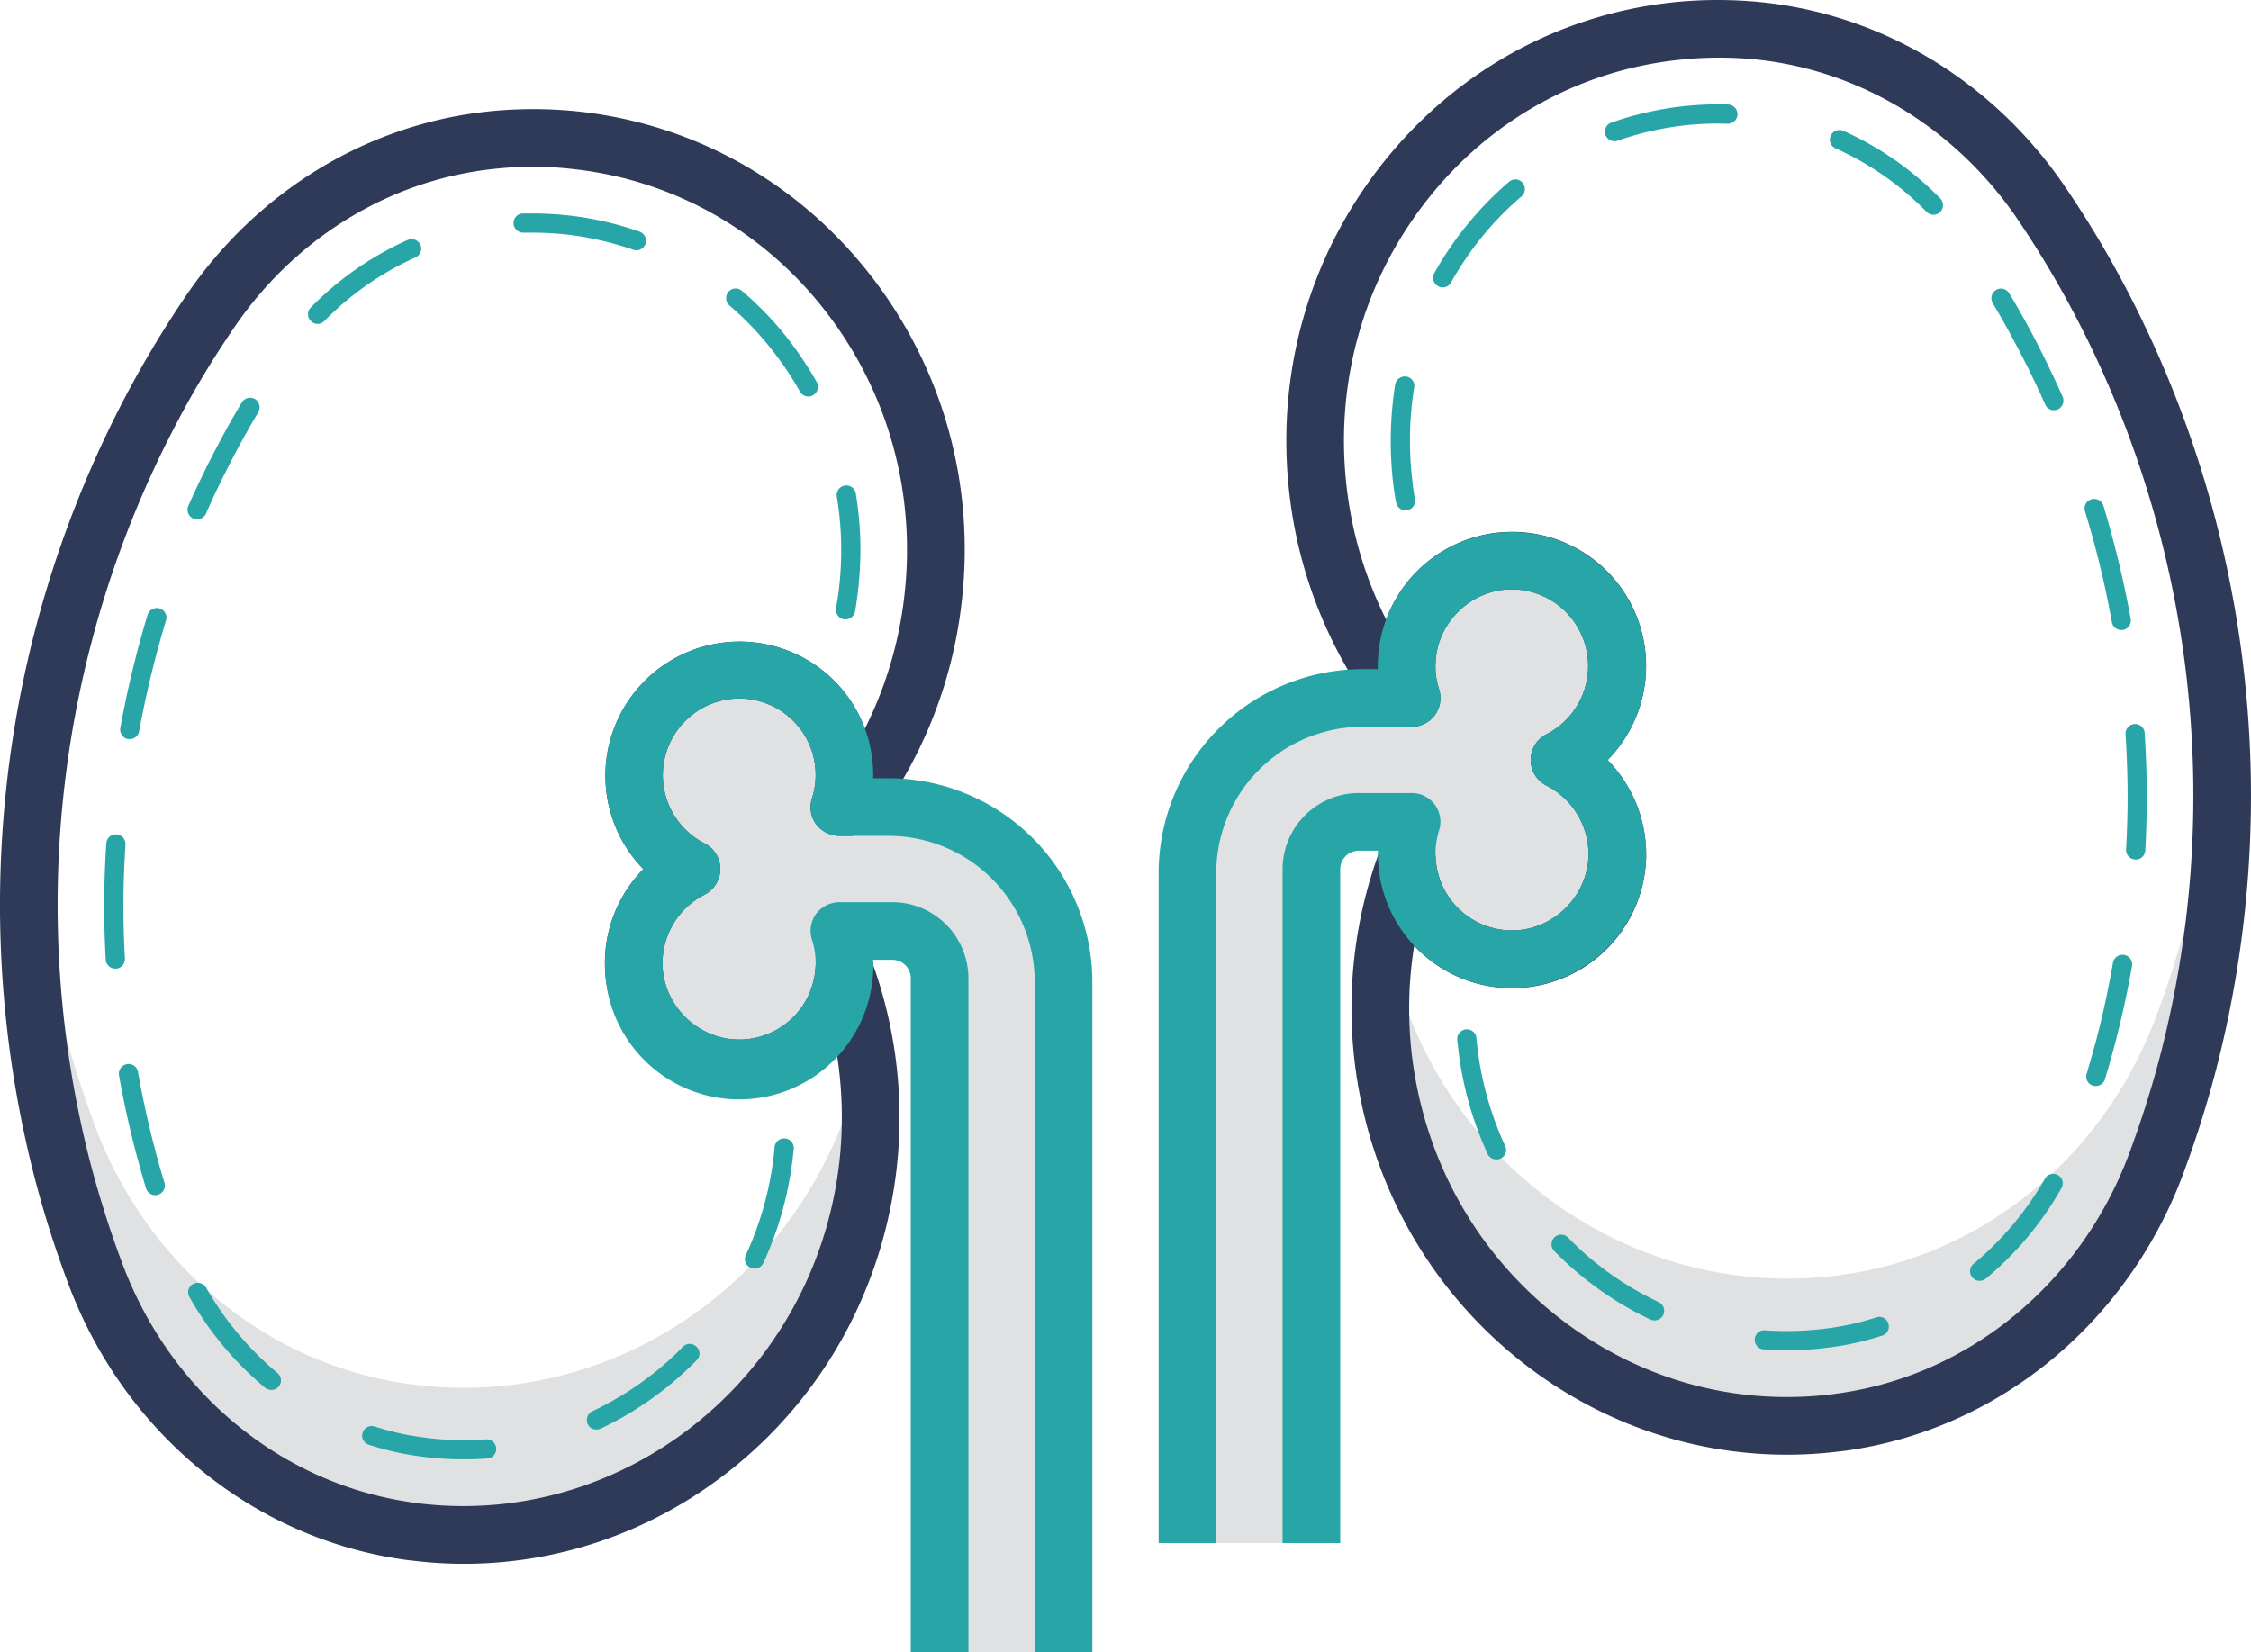 <svg viewBox="408.28 559.09 1171.55 860.01" data-name="Layer 3" id="Layer_3" xmlns="http://www.w3.org/2000/svg"><defs><style>.cls-1{fill:#e0e1e2;}.cls-2{fill:#2e3a58;}.cls-3{fill:#28A6A7;}</style></defs><title></title><path class="cls-1" d="M1219.9,954.6a54.8,54.8,0,1,0-79.4-52.5,52.6,52.6,0,0,0,2.5,20.3h-25.6a91.1,91.1,0,0,0-91.1,91.1v348.8h64.5V1011.5a24.7,24.7,0,0,1,24.7-24.6H1143a54.8,54.8,0,1,0,76.9-32.3Z"></path><path class="cls-1" d="M1546.6,1037.5a523.7,523.7,0,0,1-16.3,51.1c-27,72-89.4,124.2-164.1,134.2l-4,.5c-111.4,12.8-212.7-66-232.2-177.8a221.7,221.7,0,0,0-1.9,63.7c13.7,118.6,118.5,204,234.1,190.7l4-.5c74.7-10,137.1-62.2,164.1-134.2a523.7,523.7,0,0,0,16.3-51.1,546.2,546.2,0,0,0,16.9-178.7A538.8,538.8,0,0,1,1546.6,1037.5Z"></path><path class="cls-2" d="M1338.3,1316.3c-51,0-100.3-17.6-140.9-50.6-47.2-38.5-77.1-93.5-84.2-154.8a236.3,236.3,0,0,1,13.2-109.1,15,15,0,0,1,29.1,4.3,39.8,39.8,0,0,0,39.7,37.3h.6l.2,15-.2-15c20.9-.3,38.5-17.6,39.2-38.5a40.1,40.1,0,0,0-21.9-36.9,15,15,0,0,1,0-26.7,39.9,39.9,0,0,0-19.7-75.4c-20,.9-36.7,17.2-37.9,37.2a38.3,38.3,0,0,0,1.7,14.7,14.9,14.9,0,0,1-14.2,19.6h-5.4a15.3,15.3,0,0,1-12-5.9,235.1,235.1,0,0,1-46.2-115c-7.3-62.4,9.9-123.6,48.5-172.4,37.3-47.1,90.3-76.8,149.3-83.6a225,225,0,0,1,46.4-.4c64.1,6.1,122.4,41.4,159.8,96.7a540.4,540.4,0,0,1,30.5,50.7,568.7,568.7,0,0,1,47.2,410.5c-4.7,17.7-10.3,35.3-16.7,52.5-29.3,78-96.8,133.1-176.2,143.8l-4.3.5A221.1,221.1,0,0,1,1338.3,1316.3Zm-194-264.9a206.6,206.6,0,0,0-1.3,56.1c6.2,53.5,32.2,101.4,73.4,134.9s92.2,48.6,144.1,42.6l3.7-.5c68.4-9.2,126.7-56.9,152.1-124.6,6-16.2,11.4-32.9,15.8-49.6a538.4,538.4,0,0,0-44.7-388.7,516.5,516.5,0,0,0-28.8-48c-32.4-47.9-82.7-78.4-137.8-83.7a193,193,0,0,0-40.2.5c-51,5.8-96.9,31.5-129.2,72.3-33.6,42.5-48.6,95.9-42.2,150.3a205.7,205.7,0,0,0,20.5,68.6,69.7,69.7,0,0,1,62.5-45.6,69.7,69.7,0,0,1,72.8,69.7,69.8,69.8,0,0,1-20,49,70.4,70.4,0,0,1,20,51.2,69.8,69.8,0,0,1-120.7,45.5Z"></path><path class="cls-3" d="M1338.5,1261.9c-3.9,0-7.8-.1-11.7-.4a5,5,0,1,1,.7-9.9,166.7,166.7,0,0,0,29.1-.7l3-.4a138.1,138.1,0,0,0,25.3-5.7,4.9,4.9,0,0,1,6.2,3.3,4.9,4.9,0,0,1-3.2,6.2,147.4,147.4,0,0,1-26.9,6.1l-3.3.4A155.6,155.6,0,0,1,1338.5,1261.9Zm-69.1-15.5a5.2,5.2,0,0,1-2.1-.4,175.4,175.4,0,0,1-42.6-28.5q-3.7-3.4-7.5-7.2a5,5,0,0,1,7.2-7c2.3,2.3,4.6,4.6,7,6.8a163.1,163.1,0,0,0,40.2,26.8,5,5,0,0,1-2.2,9.5Zm169.2-20.6a4.8,4.8,0,0,1-3.8-1.8,4.9,4.9,0,0,1,.6-7,162.7,162.7,0,0,0,37.2-44.4,4.9,4.9,0,1,1,8.6,4.9,169.6,169.6,0,0,1-39.4,47.2A5.4,5.4,0,0,1,1438.6,1225.8ZM1187,1162.6a4.9,4.9,0,0,1-4.5-2.9,180.9,180.9,0,0,1-15.3-55c-.2-1.4-.3-2.9-.5-4.4a5.1,5.1,0,0,1,4.6-5.4,5,5,0,0,1,5.4,4.5c.1,1.4.3,2.8.4,4.2a172.1,172.1,0,0,0,14.5,51.9,4.9,4.9,0,0,1-4.6,7.1Zm312-38.2a3.6,3.6,0,0,1-1.4-.2,4.9,4.9,0,0,1-3.3-6.2c1.6-5.5,3.2-11.1,4.7-16.5,3.6-13.6,6.6-27.5,9-41.3a5,5,0,0,1,9.9,1.8c-2.5,14-5.6,28.2-9.3,42-1.5,5.6-3.1,11.3-4.8,16.9A5,5,0,0,1,1499,1124.4Zm20.8-117.9h-.3a5,5,0,0,1-4.7-5.2c.5-9.1.8-18.3.8-27.3,0-10.7-.4-21.4-1-32.1a5,5,0,1,1,9.9-.6c.7,10.8,1.1,21.8,1.1,32.7,0,9.2-.3,18.6-.8,27.8A4.9,4.9,0,0,1,1519.8,1006.5ZM1512.3,887a4.9,4.9,0,0,1-4.9-4.1,490,490,0,0,0-14-57.7,5,5,0,0,1,3.3-6.2,5.1,5.1,0,0,1,6.3,3.3,531.8,531.8,0,0,1,14.2,58.9,5,5,0,0,1-4,5.8Zm-372.5-62.3a4.9,4.9,0,0,1-4.9-4.1c-.7-3.4-1.2-7-1.6-10.4a197.3,197.3,0,0,1-1.2-21.7,190.8,190.8,0,0,1,2.3-29.3,5.1,5.1,0,0,1,5.8-4.1,4.9,4.9,0,0,1,4.1,5.7,170.6,170.6,0,0,0-2.2,27.7,176.2,176.2,0,0,0,1.2,20.5c.3,3.3.8,6.6,1.4,9.9a5,5,0,0,1-4.1,5.8Zm337.4-52.1a4.9,4.9,0,0,1-4.5-3c-4.8-10.8-10-21.5-15.6-31.9-3.7-7-7.6-14-11.7-20.8a5.1,5.1,0,0,1,1.8-6.9,5,5,0,0,1,6.8,1.8c4.2,6.9,8.2,14.1,12,21.2,5.6,10.6,10.9,21.6,15.8,32.6a5.1,5.1,0,0,1-2.5,6.6A7.8,7.8,0,0,1,1477.2,772.6Zm-318.1-63.9a4.2,4.2,0,0,1-2.4-.7,4.9,4.9,0,0,1-1.9-6.8,175.9,175.9,0,0,1,38.9-47.5,4.9,4.9,0,0,1,7,.5,5.1,5.1,0,0,1-.5,7.1,162.2,162.2,0,0,0-21.9,22.7,170.3,170.3,0,0,0-14.8,22.1A4.9,4.9,0,0,1,1159.1,708.7Zm255.4-37.8a5,5,0,0,1-3.5-1.5,156,156,0,0,0-47.4-33.1,4.9,4.9,0,0,1-2.5-6.6,5,5,0,0,1,6.6-2.5,165,165,0,0,1,50.4,35.2,5,5,0,0,1,0,7A5.1,5.1,0,0,1,1414.5,670.9Zm-165.9-38.3a5.2,5.2,0,0,1-4.8-3.3,5.1,5.1,0,0,1,3.1-6.4,168.2,168.2,0,0,1,36.5-8.4,163.5,163.5,0,0,1,24.3-1,5,5,0,0,1-.3,10,158.9,158.9,0,0,0-22.9.9,161.1,161.1,0,0,0-34.3,7.9A4.5,4.5,0,0,1,1248.6,632.6Z"></path><path class="cls-1" d="M768.2,1011.5a54.7,54.7,0,1,1,77-32.3h25.5a91.1,91.1,0,0,1,91.1,91.1v348.8H897.3V1068.3a24.6,24.6,0,0,0-24.6-24.6H845.2a57.7,57.7,0,0,1,2.6,16.7,54.8,54.8,0,1,1-79.6-48.9Z"></path><path class="cls-1" d="M441.5,1094.3c4.6,17.4,10.1,34.4,16.3,51.1,27,72,89.4,124.2,164.1,134.2l4,.5c111.4,12.8,212.7-66,232.2-177.8A221.7,221.7,0,0,1,860,1166c-13.6,118.6-118.4,204-234.1,190.7l-4-.5c-74.7-10-137.1-62.2-164.1-134.2-6.2-16.7-11.7-33.7-16.3-51.1a546.2,546.2,0,0,1-16.9-178.7A538.8,538.8,0,0,0,441.5,1094.3Z"></path><path class="cls-2" d="M649.8,1373.1a221.1,221.1,0,0,1-25.6-1.5l-4.3-.5c-79.4-10.7-146.9-65.8-176.1-143.8a542.9,542.9,0,0,1-16.8-52.5,568.7,568.7,0,0,1,47.2-410.5,553.6,553.6,0,0,1,30.5-50.7c37.4-55.3,95.7-90.6,159.8-96.7a224.9,224.9,0,0,1,46.4.4c59,6.8,112,36.5,149.3,83.6,38.6,48.8,55.9,110,48.5,172.4a235.1,235.1,0,0,1-46.2,115,15.1,15.1,0,0,1-11.9,5.9h-5.4a15.4,15.4,0,0,1-12.2-6.1,15.1,15.1,0,0,1-2.1-13.5,39.8,39.8,0,0,0-36.2-51.9A39.9,39.9,0,0,0,775,998.1a15,15,0,0,1,0,26.7,40.1,40.1,0,0,0-21.9,36.9c.7,20.9,18.3,38.2,39.3,38.5h.5a39.8,39.8,0,0,0,39.8-37.3,15,15,0,0,1,29-4.3,236.3,236.3,0,0,1,13.2,109.1c-7.1,61.3-37,116.3-84.2,154.8C750.1,1355.5,700.8,1373.1,649.8,1373.1Zm35.7-727.2c-6.1,0-12.1.3-18.1.9-55.2,5.2-105.5,35.7-137.8,83.6a496.4,496.4,0,0,0-28.9,48A538.4,538.4,0,0,0,456,1167.1c4.5,16.7,9.8,33.4,15.9,49.6,25.3,67.7,83.6,115.4,152,124.6l3.7.5c107.3,12.3,204.8-67.3,217.5-177.5a210.7,210.7,0,0,0-1.2-56.1,69.7,69.7,0,0,1-51,22h-1a69.8,69.8,0,0,1-48.8-118.7,69.8,69.8,0,0,1,98.6-98.8,68.8,68.8,0,0,1,16.7,25.7,205.7,205.7,0,0,0,20.5-68.6c6.4-54.4-8.6-107.8-42.2-150.3-32.3-40.8-78.2-66.5-129.2-72.3A180.4,180.4,0,0,0,685.5,645.9Z"></path><path class="cls-3" d="M649.7,1318.7a156.1,156.1,0,0,1-19.3-1.1l-3.2-.4a146.6,146.6,0,0,1-27-6.1,4.9,4.9,0,0,1-3.2-6.2,5,5,0,0,1,6.3-3.3,137.1,137.1,0,0,0,25.2,5.7l3.1.4a165.4,165.4,0,0,0,29,.7,5,5,0,1,1,.7,9.9C657.5,1318.6,653.5,1318.7,649.7,1318.7Zm69-15.5a4.8,4.8,0,0,1-4.5-2.8,5.1,5.1,0,0,1,2.3-6.7,163.1,163.1,0,0,0,40.2-26.8c2.4-2.2,4.8-4.5,7-6.8a5,5,0,0,1,7.1,0,4.9,4.9,0,0,1,.1,7c-2.4,2.5-5,4.9-7.5,7.2a175.4,175.4,0,0,1-42.6,28.5A5.2,5.2,0,0,1,718.7,1303.2Zm-169.2-20.6a5.6,5.6,0,0,1-3.2-1.1,171.3,171.3,0,0,1-39.4-47.2,4.9,4.9,0,0,1,1.8-6.8,5.1,5.1,0,0,1,6.9,1.9,162.4,162.4,0,0,0,37.1,44.4,5,5,0,0,1,.7,7A5.1,5.1,0,0,1,549.5,1282.6Zm251.6-63.2a4.9,4.9,0,0,1-4.6-7.1,169.3,169.3,0,0,0,14.5-51.9c.2-1.4.3-2.8.4-4.2a5,5,0,0,1,10,1c-.2,1.4-.3,2.9-.5,4.3a180.9,180.9,0,0,1-15.3,55A4.9,4.9,0,0,1,801.1,1219.4Zm-312-38.2a5,5,0,0,1-4.8-3.5c-1.7-5.6-3.3-11.3-4.8-16.9-3.7-13.8-6.8-28-9.3-42a5.1,5.1,0,0,1,4.1-5.8,5,5,0,0,1,5.8,4c2.4,13.8,5.5,27.7,9.1,41.3,1.4,5.4,3,11,4.7,16.5a5,5,0,0,1-3.4,6.2A3.4,3.4,0,0,1,489.1,1181.2Zm-20.8-117.9a5,5,0,0,1-5-4.7c-.5-9.2-.8-18.6-.8-27.8,0-10.9.4-21.9,1.1-32.7a5,5,0,0,1,5.3-4.7,5.1,5.1,0,0,1,4.7,5.3c-.7,10.7-1.1,21.4-1.1,32.1,0,9,.3,18.2.8,27.3a5,5,0,0,1-4.7,5.2Zm7.5-119.5h-.9a5,5,0,0,1-4-5.8,531.8,531.8,0,0,1,14.2-58.9,5.1,5.1,0,0,1,6.3-3.3,5,5,0,0,1,3.3,6.2,533.1,533.1,0,0,0-14,57.7A4.9,4.9,0,0,1,475.8,943.8Zm372.5-62.3h-.8a5.1,5.1,0,0,1-4.1-5.8q.9-5,1.5-9.9a175.7,175.7,0,0,0,1.2-20.4,171,171,0,0,0-2.3-27.8,5,5,0,0,1,9.9-1.6,179.4,179.4,0,0,1,2.4,29.4,197.1,197.1,0,0,1-1.3,21.6c-.4,3.5-.9,7-1.5,10.4A5.1,5.1,0,0,1,848.3,881.5ZM510.9,829.4a4.5,4.5,0,0,1-2-.4,5,5,0,0,1-2.6-6.6c4.9-11,10.2-22,15.9-32.6,3.7-7.1,7.8-14.3,11.9-21.2a5.1,5.1,0,0,1,6.9-1.8,5.1,5.1,0,0,1,1.7,6.9c-4.1,6.8-8,13.8-11.7,20.8-5.5,10.4-10.8,21.1-15.5,31.9A5.1,5.1,0,0,1,510.9,829.4ZM829,765.5a5.1,5.1,0,0,1-4.4-2.6,162.8,162.8,0,0,0-14.8-22,157.7,157.7,0,0,0-21.9-22.8,5.1,5.1,0,0,1-.5-7.1,4.9,4.9,0,0,1,7-.5,171.4,171.4,0,0,1,23.3,24.1A191.2,191.2,0,0,1,833.4,758a5,5,0,0,1-2,6.8A4.2,4.2,0,0,1,829,765.5ZM573.6,727.7a4.7,4.7,0,0,1-3.5-1.5,4.9,4.9,0,0,1-.1-7A164.2,164.2,0,0,1,620.5,684a5.1,5.1,0,0,1,6.6,2.5,5,5,0,0,1-2.6,6.6,156,156,0,0,0-47.4,33.1A4.7,4.7,0,0,1,573.6,727.7Zm166-38.3a4.7,4.7,0,0,1-1.7-.3,167.4,167.4,0,0,0-34.3-7.9c-6-.6-12.1-1-18.1-1h-4.9a5,5,0,0,1-.1-10h5a176.5,176.5,0,0,1,19.2,1.1,166.9,166.9,0,0,1,36.5,8.4,5,5,0,0,1-1.6,9.7Z"></path><path class="cls-3" d="M1105.8,1362.3h-30V1011.5a39.7,39.7,0,0,1,39.7-39.6H1143a14.9,14.9,0,0,1,14.2,19.6,40.7,40.7,0,0,0-1.8,12.1,39.8,39.8,0,0,0,39.8,39.8h.6c20.9-.3,38.5-17.6,39.2-38.5a40.1,40.1,0,0,0-21.9-36.9,15,15,0,0,1,0-26.7,39.9,39.9,0,0,0-19.7-75.4c-20,.9-36.7,17.2-37.9,37.2a36.5,36.5,0,0,0,1.8,14.7,15.4,15.4,0,0,1-2.2,13.5,15.2,15.2,0,0,1-12.1,6.1h-25.6a76.2,76.2,0,0,0-76.1,76.1v348.8h-30V1013.5a106.2,106.2,0,0,1,106.1-106.1h8c-.1-2.1,0-4.2.1-6.2A69.8,69.8,0,1,1,1245,954.7a70.4,70.4,0,0,1,20,51.2,70.3,70.3,0,0,1-68.8,67.5h-1a69.8,69.8,0,0,1-69.8-69.8v-1.7h-9.9a9.7,9.7,0,0,0-9.7,9.6Z"></path><path class="cls-3" d="M976.8,1419.1h-30V1070.3a76.1,76.1,0,0,0-76.1-76.1H845.2a15.4,15.4,0,0,1-12.2-6.1,15.1,15.1,0,0,1-2.1-13.5,39.8,39.8,0,0,0-36.2-51.9A39.9,39.9,0,0,0,775,998.1a15,15,0,0,1,0,26.7,40.1,40.1,0,0,0-21.9,36.9c.7,20.9,18.3,38.2,39.3,38.5h.5a39.9,39.9,0,0,0,39.9-39.8,40.8,40.8,0,0,0-1.9-12.1,15.1,15.1,0,0,1,2.1-13.5,15.4,15.4,0,0,1,12.2-6.1h27.5a39.7,39.7,0,0,1,39.6,39.6v350.8h-30V1068.3a9.6,9.6,0,0,0-9.6-9.6h-10c0,.6.1,1.1.1,1.7a69.8,69.8,0,0,1-139.6,2.3,69.9,69.9,0,0,1,19.9-51.2,69.8,69.8,0,0,1,98.6-98.8A69,69,0,0,1,862.6,958c.1,2.1.2,4.1.1,6.2h8a106.2,106.2,0,0,1,106.1,106.1Z"></path></svg>
